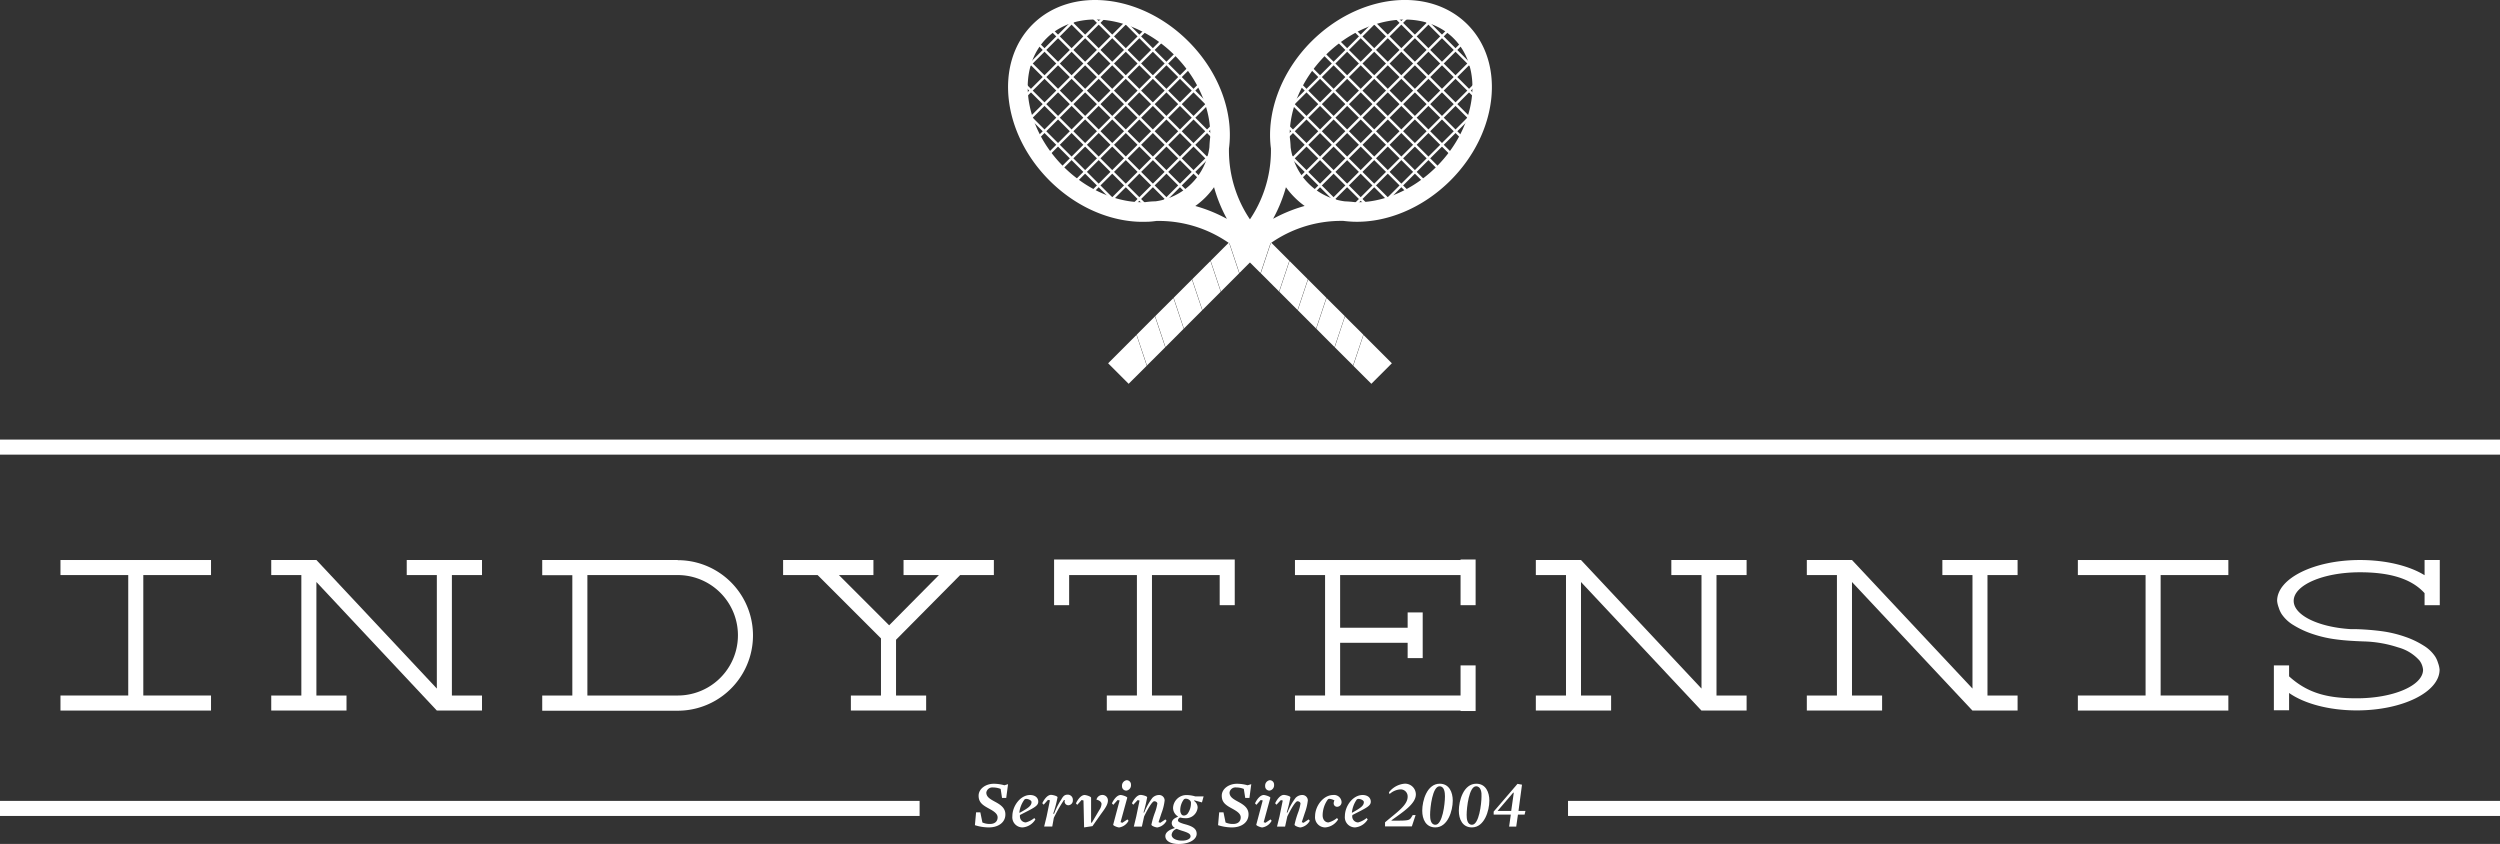 <svg xmlns="http://www.w3.org/2000/svg" viewBox="0 0 493.2 166.49"><rect x="0" y="0" width="493.2" height="166.49" fill="#333333" stroke="none"/><defs><style>.cls-1,.cls-2,.cls-3{fill:#fff;}.cls-2,.cls-3{stroke:#fff;stroke-miterlimit:10;}.cls-2{stroke-width:0.5px;}</style></defs><title>IndyTennis_WH</title><g id="Layer_4" data-name="Layer 4"><rect class="cls-1" y="86.72" width="493.2" height="2.97"/><rect class="cls-1" y="158" width="181.42" height="2.97"/><rect class="cls-1" x="309.34" y="158" width="183.86" height="2.97"/><polygon class="cls-1" points="25.3 110.48 11.93 110.48 11.93 113.45 25.3 113.45 25.3 137.21 11.93 137.21 11.93 140.18 25.3 140.18 28.27 140.18 41.63 140.18 41.63 137.21 28.27 137.21 28.27 113.45 41.63 113.45 41.63 110.48 28.27 110.48 25.3 110.48"/><polygon class="cls-1" points="86.18 110.48 80.24 110.48 80.24 113.45 86.18 113.45 86.18 135.84 62.42 110.48 59.45 110.48 53.51 110.48 53.51 113.45 59.45 113.45 59.45 137.21 53.51 137.21 53.51 140.18 59.45 140.18 62.42 140.18 68.36 140.18 68.36 137.21 62.42 137.21 62.42 114.82 86.18 140.18 86.18 140.18 86.18 140.18 89.15 140.18 95.09 140.18 95.09 137.21 89.15 137.21 89.15 113.45 95.09 113.45 95.09 110.48 89.15 110.48 86.18 110.48"/><polygon class="cls-1" points="335.67 110.48 329.72 110.48 329.72 113.45 335.67 113.45 335.67 135.84 311.9 110.48 308.94 110.48 302.99 110.48 302.99 113.45 308.94 113.45 308.94 137.21 302.99 137.21 302.99 140.18 308.94 140.18 311.9 140.18 317.84 140.18 317.84 137.21 311.9 137.21 311.9 114.82 335.66 140.18 335.66 140.18 335.67 140.18 338.63 140.18 344.57 140.18 344.57 137.21 338.63 137.21 338.63 113.45 344.57 113.45 344.57 110.48 338.63 110.48 335.67 110.48"/><polygon class="cls-1" points="389.13 110.48 383.19 110.48 383.19 113.45 389.13 113.45 389.13 135.84 365.36 110.48 362.39 110.48 356.45 110.48 356.45 113.45 362.39 113.45 362.39 137.21 356.45 137.21 356.45 140.18 362.39 140.18 365.36 140.18 371.3 140.18 371.3 137.21 365.36 137.21 365.36 114.82 389.12 140.18 389.12 140.18 389.13 140.18 392.09 140.18 398.03 140.18 398.03 137.21 392.09 137.21 392.09 113.45 398.03 113.45 398.03 110.48 392.09 110.48 389.13 110.48"/><path class="cls-1" d="M135.38,112.77H108.65v3h5.94V139.5h-5.94v3h26.73a14.85,14.85,0,0,0,0-29.7Zm0,26.73H117.56V115.74h17.82a11.88,11.88,0,0,1,0,23.76Z" transform="translate(-1.68 -2.29)"/><polygon class="cls-1" points="178.25 113.45 185.23 113.45 175.41 123.36 165.5 113.45 172.31 113.45 172.31 110.48 154.49 110.48 154.49 113.45 161.3 113.45 173.8 125.94 173.8 137.21 167.86 137.21 167.86 140.18 173.8 140.18 176.77 140.18 182.71 140.18 182.71 137.21 176.77 137.21 176.77 126.21 189.42 113.45 196.07 113.45 196.07 110.48 178.25 110.48 178.25 113.45"/><polygon class="cls-1" points="210.92 110.38 207.95 110.38 207.95 119.39 210.92 119.39 210.92 113.45 224.29 113.45 224.29 137.21 218.35 137.21 218.35 140.18 224.29 140.18 227.26 140.18 233.2 140.18 233.2 137.21 227.26 137.21 227.26 113.45 240.62 113.45 240.62 119.39 243.59 119.39 243.59 110.38 240.62 110.38 210.92 110.38"/><polygon class="cls-1" points="288.14 110.48 264.38 110.48 261.41 110.48 255.47 110.48 255.47 113.45 261.41 113.45 261.41 123.84 261.41 126.81 261.41 137.21 255.47 137.21 255.47 140.18 261.41 140.18 264.38 140.18 288.14 140.18 288.14 140.27 291.11 140.27 291.11 140.18 291.11 137.21 291.11 131.27 288.14 131.27 288.14 137.21 264.38 137.21 264.38 126.81 277.7 126.81 277.7 129.83 280.67 129.83 280.67 120.82 277.7 120.82 277.7 123.84 264.38 123.84 264.38 113.45 288.14 113.45 288.14 119.39 291.11 119.39 291.11 110.38 288.14 110.38 288.14 110.48"/><polygon class="cls-1" points="423.28 110.48 409.92 110.48 409.92 113.45 423.28 113.45 423.28 137.21 409.92 137.21 409.92 140.18 423.28 140.18 426.25 140.18 439.61 140.18 439.61 137.21 426.25 137.21 426.25 113.45 439.61 113.45 439.61 110.48 426.25 110.48 423.28 110.48"/><path class="cls-1" d="M480,112.77v3c-3-1.85-7.59-3-12.76-3-9,0-16.33,3.61-16.33,8.06a5,5,0,0,0,.31,1.31,5.27,5.27,0,0,0,.56,1.26,7.3,7.3,0,0,0,2.37,2.22,17.71,17.71,0,0,0,3.72,1.73,23.75,23.75,0,0,0,4.63,1.07c1.81.25,3.64.34,5.47.41a23.53,23.53,0,0,1,6.82,1.18A8.67,8.67,0,0,1,479,132.6a3.55,3.55,0,0,1,.7,1.82c0,3.11-5.85,5.63-13.07,5.63-5.44,0-9.5-.83-13.36-4.33v-2.16h-3v8.85h3V139c2.95,2.08,7.83,3.44,13.36,3.44,9,0,16.33-3.61,16.33-8.05a4.91,4.91,0,0,0-.3-1.3,5.17,5.17,0,0,0-.55-1.25,7.28,7.28,0,0,0-2.32-2.2,17.1,17.1,0,0,0-3.64-1.73,23.47,23.47,0,0,0-4.54-1.09,50.49,50.49,0,0,0-5.36-.42l-.89,0c-6.32-.4-11.18-2.74-11.18-5.57,0-3.12,5.84-5.64,13.06-5.64,5.45,0,10,1.06,12.76,4.12v2.37h3v-8.91Z" transform="translate(-1.68 -2.29)"/><path class="cls-1" d="M196.79,165.52a8.94,8.94,0,0,1-2.78-.44l.23-2.53h.84l.41,2a3.56,3.56,0,0,0,1.48.29c1,0,1.51-.53,1.52-1.28s-.75-1.23-1.68-1.74c-1.29-.7-2.07-1.23-2.07-2.56s1.37-2.35,3-2.35a7.8,7.8,0,0,1,2.09.3l.72-.22-.36,2.71-.83,0-.27-1.77a4.06,4.06,0,0,0-1.51-.29,1.2,1.2,0,0,0-1.32,1c0,.87.74,1.29,1.76,1.84s2,1.2,2,2.45C200.05,164.53,198.63,165.52,196.79,165.52Z" transform="translate(-1.68 -2.29)"/><path class="cls-1" d="M202.89,163.25a1.19,1.19,0,0,0,1.16,1.29,4.47,4.47,0,0,0,1.68-.87l.21.28a3.24,3.24,0,0,1-2.48,1.57,2,2,0,0,1-2.06-2.22c0-2,1.58-4.17,3.49-4.17,1.05,0,1.62.58,1.62,1.32,0,.91-1.11,1.32-3.62,2.63Zm0-.64c1.65-.91,2.29-1.37,2.29-2.09,0-.36-.68-.62-1-.62a.51.51,0,0,0-.41.14,5.44,5.44,0,0,0-1,2.57Z" transform="translate(-1.68 -2.29)"/><path class="cls-1" d="M211.58,160.12a30,30,0,0,0-2,3.51l-.31,1.72h-1.6l.49-2,.65-3.18-.39-.08-.84.95-.28-.29c.35-.73,1-1.65,1.73-1.65.33,0,1.28.23,1.28.48a22.25,22.25,0,0,1-.86,3.24h.19a13.65,13.65,0,0,1,1.38-2.76c.4-.71.66-1,1.31-1a1,1,0,0,1,1,1.09.93.93,0,0,1-.85,1,.73.73,0,0,1-.72-1S211.61,160.09,211.58,160.12Z" transform="translate(-1.68 -2.29)"/><path class="cls-1" d="M217.2,165.27l-1.65.25-.12-5.32-.38-.08-.85.95-.26-.29c.33-.73,1-1.65,1.71-1.65.33,0,1.28.3,1.28.54v4.91h.15l1.46-2.47a2.39,2.39,0,0,0,.45-1.2c0-.38-.41-.75-1-.86a1.19,1.19,0,0,1,1.15-.93,1.07,1.07,0,0,1,1.11,1.09c0,.78-.52,1.53-1.39,2.7Z" transform="translate(-1.68 -2.29)"/><path class="cls-1" d="M222.47,165.53c-.33,0-1.23-.37-1.18-.55l1.27-4.78-.4-.08-.85.95-.27-.29c.33-.73,1-1.65,1.72-1.65.33,0,1.37.34,1.3.56l-1.32,4.8.36.12,1-.67.22.27A2.53,2.53,0,0,1,222.47,165.53Zm1.44-7.27a.84.84,0,0,1-.88-.88,1.09,1.09,0,0,1,.9-1.17.85.85,0,0,1,.87.9A1.06,1.06,0,0,1,223.91,158.26Z" transform="translate(-1.68 -2.29)"/><path class="cls-1" d="M230,165.53c-.33,0-1.17-.3-1.17-.55a16.21,16.21,0,0,1,.74-2.5,9,9,0,0,0,.43-1.66c0-.26-.3-.46-.61-.46s-1,.95-2,3l-.44,2h-1.59l.48-2,.65-3.14-.37-.09-.87.92-.26-.29c.34-.73,1-1.65,1.71-1.65.33,0,1.29.23,1.29.48a26.19,26.19,0,0,1-.72,3h.14a12,12,0,0,1,1.6-2.88,1.82,1.82,0,0,1,1.27-.58,1.08,1.08,0,0,1,1.16,1.06,10.05,10.05,0,0,1-.61,2.49c-.12.38-.53,1.6-.59,1.81l.35.12,1-.67.23.27A2.55,2.55,0,0,1,230,165.53Z" transform="translate(-1.68 -2.29)"/><path class="cls-1" d="M237.27,160.17l0,.14a1.59,1.59,0,0,1,.68,1.3,2.31,2.31,0,0,1-2.5,2.09,3.65,3.65,0,0,1-.92-.13.61.61,0,0,0-.46.54c0,.33.44.49,1.08.7l.61.17c1.22.37,2,.82,2,1.81s-1.23,2-3.55,2c-1.56,0-2.63-.57-2.63-1.56,0-.8.94-1.32,1.83-1.56v-.1a1,1,0,0,1-.57-.87c0-.6.47-1,1.2-1.26v-.1a2,2,0,0,1-.94-1.65,2.65,2.65,0,0,1,2.8-2.55,6.21,6.21,0,0,1,1.57.26l1.66,0-.33,1.19Zm-2.12,6.1a13,13,0,0,1-1.33-.47,1.4,1.4,0,0,0-1,1.17c0,.66.8,1.16,2.06,1.16,1,0,1.67-.37,1.67-.84S236.14,166.6,235.15,166.27Zm.51-6.41a.58.58,0,0,0-.43.14,3.57,3.57,0,0,0-.71,2.17,1.38,1.38,0,0,0,.29.84.62.62,0,0,0,.41.17,1,1,0,0,0,.73-.34,3.5,3.5,0,0,0,.68-2.22C236.63,160.24,236.1,159.86,235.66,159.86Z" transform="translate(-1.68 -2.29)"/><path class="cls-1" d="M244.75,165.52a8.93,8.93,0,0,1-2.77-.44l.22-2.53h.85l.41,2a3.5,3.5,0,0,0,1.48.29c1,0,1.5-.53,1.51-1.28s-.75-1.23-1.67-1.74c-1.3-.7-2.07-1.23-2.07-2.56s1.37-2.35,3-2.35a7.68,7.68,0,0,1,2.09.3l.73-.22-.36,2.71-.83,0-.28-1.77a4,4,0,0,0-1.5-.29,1.19,1.19,0,0,0-1.32,1c0,.87.73,1.29,1.75,1.84s2,1.2,2,2.45C248,164.53,246.6,165.52,244.75,165.52Z" transform="translate(-1.68 -2.29)"/><path class="cls-1" d="M250.7,165.53c-.33,0-1.23-.37-1.18-.55l1.27-4.78-.4-.08-.85.95-.27-.29c.33-.73,1-1.65,1.72-1.65.33,0,1.37.34,1.3.56l-1.31,4.8.35.12,1-.67.22.27A2.53,2.53,0,0,1,250.7,165.53Zm1.44-7.27a.84.84,0,0,1-.87-.88,1.08,1.08,0,0,1,.89-1.17.85.85,0,0,1,.87.9A1.06,1.06,0,0,1,252.14,158.26Z" transform="translate(-1.68 -2.29)"/><path class="cls-1" d="M258.24,165.53c-.33,0-1.17-.3-1.17-.55a17.51,17.51,0,0,1,.74-2.5,8.28,8.28,0,0,0,.43-1.66c0-.26-.3-.46-.6-.46s-1,.95-2,3l-.44,2h-1.59l.49-2,.64-3.14-.37-.09-.87.92-.26-.29c.34-.73,1-1.65,1.71-1.65.33,0,1.3.23,1.3.48a24.33,24.33,0,0,1-.73,3h.15a11.74,11.74,0,0,1,1.59-2.88,1.82,1.82,0,0,1,1.27-.58,1.08,1.08,0,0,1,1.16,1.06,10.43,10.43,0,0,1-.6,2.49c-.12.38-.53,1.6-.6,1.81l.36.12,1-.67.23.27A2.55,2.55,0,0,1,258.24,165.53Z" transform="translate(-1.68 -2.29)"/><path class="cls-1" d="M263.86,159.88a.52.52,0,0,0-.25.16,5.43,5.43,0,0,0-1,3.09c0,.86.49,1.41,1.16,1.41a4.55,4.55,0,0,0,1.68-.87l.21.28a3.26,3.26,0,0,1-2.48,1.57,2,2,0,0,1-2.06-2.22c0-1.94,1.58-4.17,3.57-4.17a1.48,1.48,0,0,1,1.65,1.32.9.9,0,0,1-.83,1,.67.67,0,0,1-.72-.72,1.22,1.22,0,0,1,.15-.53A2.29,2.29,0,0,0,263.86,159.88Z" transform="translate(-1.68 -2.29)"/><path class="cls-1" d="M268.45,163.25a1.19,1.19,0,0,0,1.16,1.29,4.47,4.47,0,0,0,1.68-.87l.21.28a3.24,3.24,0,0,1-2.48,1.57A2,2,0,0,1,267,163.3c0-2,1.58-4.17,3.49-4.17,1.05,0,1.62.58,1.62,1.32,0,.91-1.11,1.32-3.62,2.63Zm0-.64c1.65-.91,2.29-1.37,2.29-2.09,0-.36-.68-.62-1-.62a.51.51,0,0,0-.41.14,5.44,5.44,0,0,0-.95,2.57Z" transform="translate(-1.68 -2.29)"/><path class="cls-1" d="M280.21,165.32h-5.29v-.8c2.33-2,4.46-3.36,4.46-5.06a1.38,1.38,0,0,0-1.45-1.44,3.5,3.5,0,0,0-2.12.93l-.12-.35a4.35,4.35,0,0,1,3.06-1.7A2.12,2.12,0,0,1,281,159c0,1.87-2.52,3.46-4.8,5.11v.08h.88c2.23,0,2.63-.06,2.95-.54l.35-.56h.57Z" transform="translate(-1.68 -2.29)"/><path class="cls-1" d="M284.85,165.52c-1.88,0-2.59-1.62-2.59-3.29,0-2,.94-5.33,3.45-5.33,1.87,0,2.57,1.69,2.57,3.34C288.28,162.22,287.3,165.52,284.85,165.52Zm.82-8.11c-1.39,0-1.86,4.18-1.86,5.65,0,.72.09,1.94,1.05,1.94,1.39,0,1.88-4.11,1.88-5.61C286.74,158.67,286.64,157.41,285.67,157.41Z" transform="translate(-1.68 -2.29)"/><path class="cls-1" d="M292.06,165.52c-1.87,0-2.58-1.62-2.58-3.29,0-2,.93-5.33,3.44-5.33,1.88,0,2.58,1.69,2.58,3.34C295.5,162.22,294.52,165.52,292.06,165.52Zm.82-8.11c-1.38,0-1.86,4.18-1.86,5.65,0,.72.09,1.94,1.06,1.94,1.38,0,1.87-4.11,1.87-5.61C294,158.67,293.86,157.41,292.88,157.41Z" transform="translate(-1.68 -2.29)"/><path class="cls-1" d="M301.14,163l-.34,2.36h-1.4l.33-2.36h-3.38l0-.6,4.7-5.47.89.16-.69,5.18h1.37l-.17.73Zm-.82-4.33h-.12l-3.08,3.6h2.69Z" transform="translate(-1.68 -2.29)"/><line class="cls-2" x1="200.71" y1="15.2" x2="227.44" y2="41.93"/><line class="cls-2" x1="231.45" y1="40.59" x2="202.16" y2="11.3"/><line class="cls-2" x1="204.16" y1="7.96" x2="234.57" y2="38.37"/><line class="cls-2" x1="237.57" y1="36.03" x2="206.83" y2="5.29"/><line class="cls-2" x1="210.29" y1="3.4" x2="239.46" y2="32.58"/><line class="cls-2" x1="240.8" y1="28.57" x2="214.52" y2="2.28"/><line class="cls-2" x1="220.31" y1="2.73" x2="240.8" y2="23.22"/><line class="cls-2" x1="201.93" y1="21.77" x2="222.09" y2="41.93"/><line class="cls-2" x1="201.27" y1="14.65" x2="213.29" y2="2.62"/><line class="cls-2" x1="201.6" y1="19.66" x2="218.42" y2="2.84"/><line class="cls-2" x1="202.38" y1="24.22" x2="222.83" y2="3.77"/><line class="cls-2" x1="204.5" y1="27.45" x2="226.77" y2="5.18"/><line class="cls-2" x1="206.05" y1="31.24" x2="230.11" y2="7.18"/><line class="cls-2" x1="208.73" y1="33.91" x2="233.23" y2="9.41"/><line class="cls-2" x1="235.46" y1="12.53" x2="211.4" y2="36.58"/><line class="cls-2" x1="214.74" y1="38.59" x2="237.46" y2="15.87"/><line class="cls-2" x1="218.42" y1="40.26" x2="239.69" y2="18.99"/><line class="cls-2" x1="222.98" y1="41.04" x2="240.8" y2="23.22"/><line class="cls-2" x1="228.1" y1="41.26" x2="240.36" y2="29.01"/><path class="cls-3" d="M205.73,7.47c-7.37,7.37-5.87,20.86,3.34,30.07,5.49,5.49,12.5,8.24,18.82,8h0c.64,0,1.27-.08,1.89-.16a24.71,24.71,0,0,1,15.92,5.41l4.44,4.44,1.67-5-2.76-2.76a24.78,24.78,0,0,1-5.42-15.92c.93-6.79-1.8-14.68-7.84-20.73C226.59,1.6,213.1.1,205.73,7.47Zm39.42,39.42a28.93,28.93,0,0,0-8.88-3.76,15,15,0,0,0,2.87-2.25A15.47,15.47,0,0,0,241.39,38,28.82,28.82,0,0,0,245.15,46.89Zm-4.21-17.58h0c-.09.69-.14,1.38-.17,2.08a12.88,12.88,0,0,1-11.11,11.12c-.73,0-1.45.08-2.16.18h0c-5.46.11-11.55-2.36-16.38-7.19-8.08-8.08-9.58-19.74-3.34-26s17.9-4.74,26,3.35C238.6,17.7,241.08,23.83,240.94,29.31Z" transform="translate(-1.68 -2.29)"/><polygon class="cls-3" points="263.06 67.54 264.74 62.52 261.92 59.71 260.25 64.72 263.06 67.54"/><polygon class="cls-3" points="266.71 71.18 268.39 66.17 265.56 63.35 263.89 68.37 266.71 71.18"/><polygon class="cls-3" points="259.42 63.89 261.09 58.88 258.27 56.06 256.6 61.07 259.42 63.89"/><polygon class="cls-3" points="270.54 75.01 273.88 71.67 269.21 67 267.54 72.02 270.54 75.01"/><polygon class="cls-3" points="255.77 60.24 257.44 55.23 254.62 52.41 252.95 57.42 255.77 60.24"/><polygon class="cls-3" points="252.12 56.59 253.79 51.58 250.97 48.76 249.3 53.77 252.12 56.59"/><line class="cls-2" x1="292.49" y1="15.2" x2="265.76" y2="41.93"/><line class="cls-2" x1="261.75" y1="40.59" x2="291.04" y2="11.3"/><line class="cls-2" x1="289.04" y1="7.96" x2="258.64" y2="38.37"/><line class="cls-2" x1="255.63" y1="36.03" x2="286.36" y2="5.29"/><line class="cls-2" x1="282.91" y1="3.4" x2="253.73" y2="32.58"/><line class="cls-2" x1="252.4" y1="28.57" x2="278.68" y2="2.28"/><line class="cls-2" x1="272.89" y1="2.73" x2="252.4" y2="23.22"/><line class="cls-2" x1="291.27" y1="21.77" x2="271.11" y2="41.93"/><line class="cls-2" x1="291.93" y1="14.65" x2="279.91" y2="2.62"/><line class="cls-2" x1="291.6" y1="19.66" x2="274.78" y2="2.84"/><line class="cls-2" x1="290.82" y1="24.22" x2="270.37" y2="3.77"/><line class="cls-2" x1="288.7" y1="27.45" x2="266.43" y2="5.18"/><line class="cls-2" x1="287.14" y1="31.24" x2="263.09" y2="7.18"/><line class="cls-2" x1="284.47" y1="33.91" x2="259.97" y2="9.41"/><line class="cls-2" x1="257.75" y1="12.53" x2="281.8" y2="36.58"/><line class="cls-2" x1="278.46" y1="38.59" x2="255.74" y2="15.87"/><line class="cls-2" x1="274.78" y1="40.26" x2="253.51" y2="18.99"/><line class="cls-2" x1="270.22" y1="41.04" x2="252.4" y2="23.22"/><line class="cls-2" x1="265.09" y1="41.26" x2="252.84" y2="29.01"/><path class="cls-3" d="M260.76,10.81c-6,6-8.77,13.94-7.85,20.73a24.83,24.83,0,0,1-5.41,15.92l-2.76,2.76,1.67,5,4.43-4.44a24.71,24.71,0,0,1,15.92-5.41c.62.08,1.25.13,1.89.16h0c6.33.23,13.34-2.52,18.83-8,9.21-9.21,10.71-22.7,3.34-30.07S270,1.6,260.76,10.81ZM255.17,38a14.67,14.67,0,0,0,2.25,2.87,14.38,14.38,0,0,0,2.87,2.25,28.82,28.82,0,0,0-8.88,3.76A28.82,28.82,0,0,0,255.17,38Zm7.63-25.15c8.09-8.09,19.74-9.59,26-3.35s4.74,17.91-3.35,26c-4.82,4.83-10.92,7.3-16.38,7.19h0c-.71-.1-1.43-.15-2.15-.18A12.88,12.88,0,0,1,255.8,31.39a20.59,20.59,0,0,0-.18-2.08h0C255.48,23.83,258,17.7,262.8,12.86Z" transform="translate(-1.68 -2.29)"/><polygon class="cls-3" points="230.14 67.54 228.46 62.52 231.28 59.71 232.95 64.72 230.14 67.54"/><polygon class="cls-3" points="226.49 71.18 224.81 66.17 227.63 63.35 229.31 68.37 226.49 71.18"/><polygon class="cls-3" points="233.78 63.89 232.11 58.88 234.93 56.06 236.6 61.07 233.78 63.89"/><polygon class="cls-3" points="222.66 75.01 219.32 71.67 223.99 67 225.66 72.02 222.66 75.01"/><polygon class="cls-3" points="237.43 60.24 235.76 55.23 238.58 52.41 240.25 57.42 237.43 60.24"/><polygon class="cls-3" points="241.08 56.59 239.41 51.58 242.23 48.76 243.9 53.77 241.08 56.59"/></g></svg>